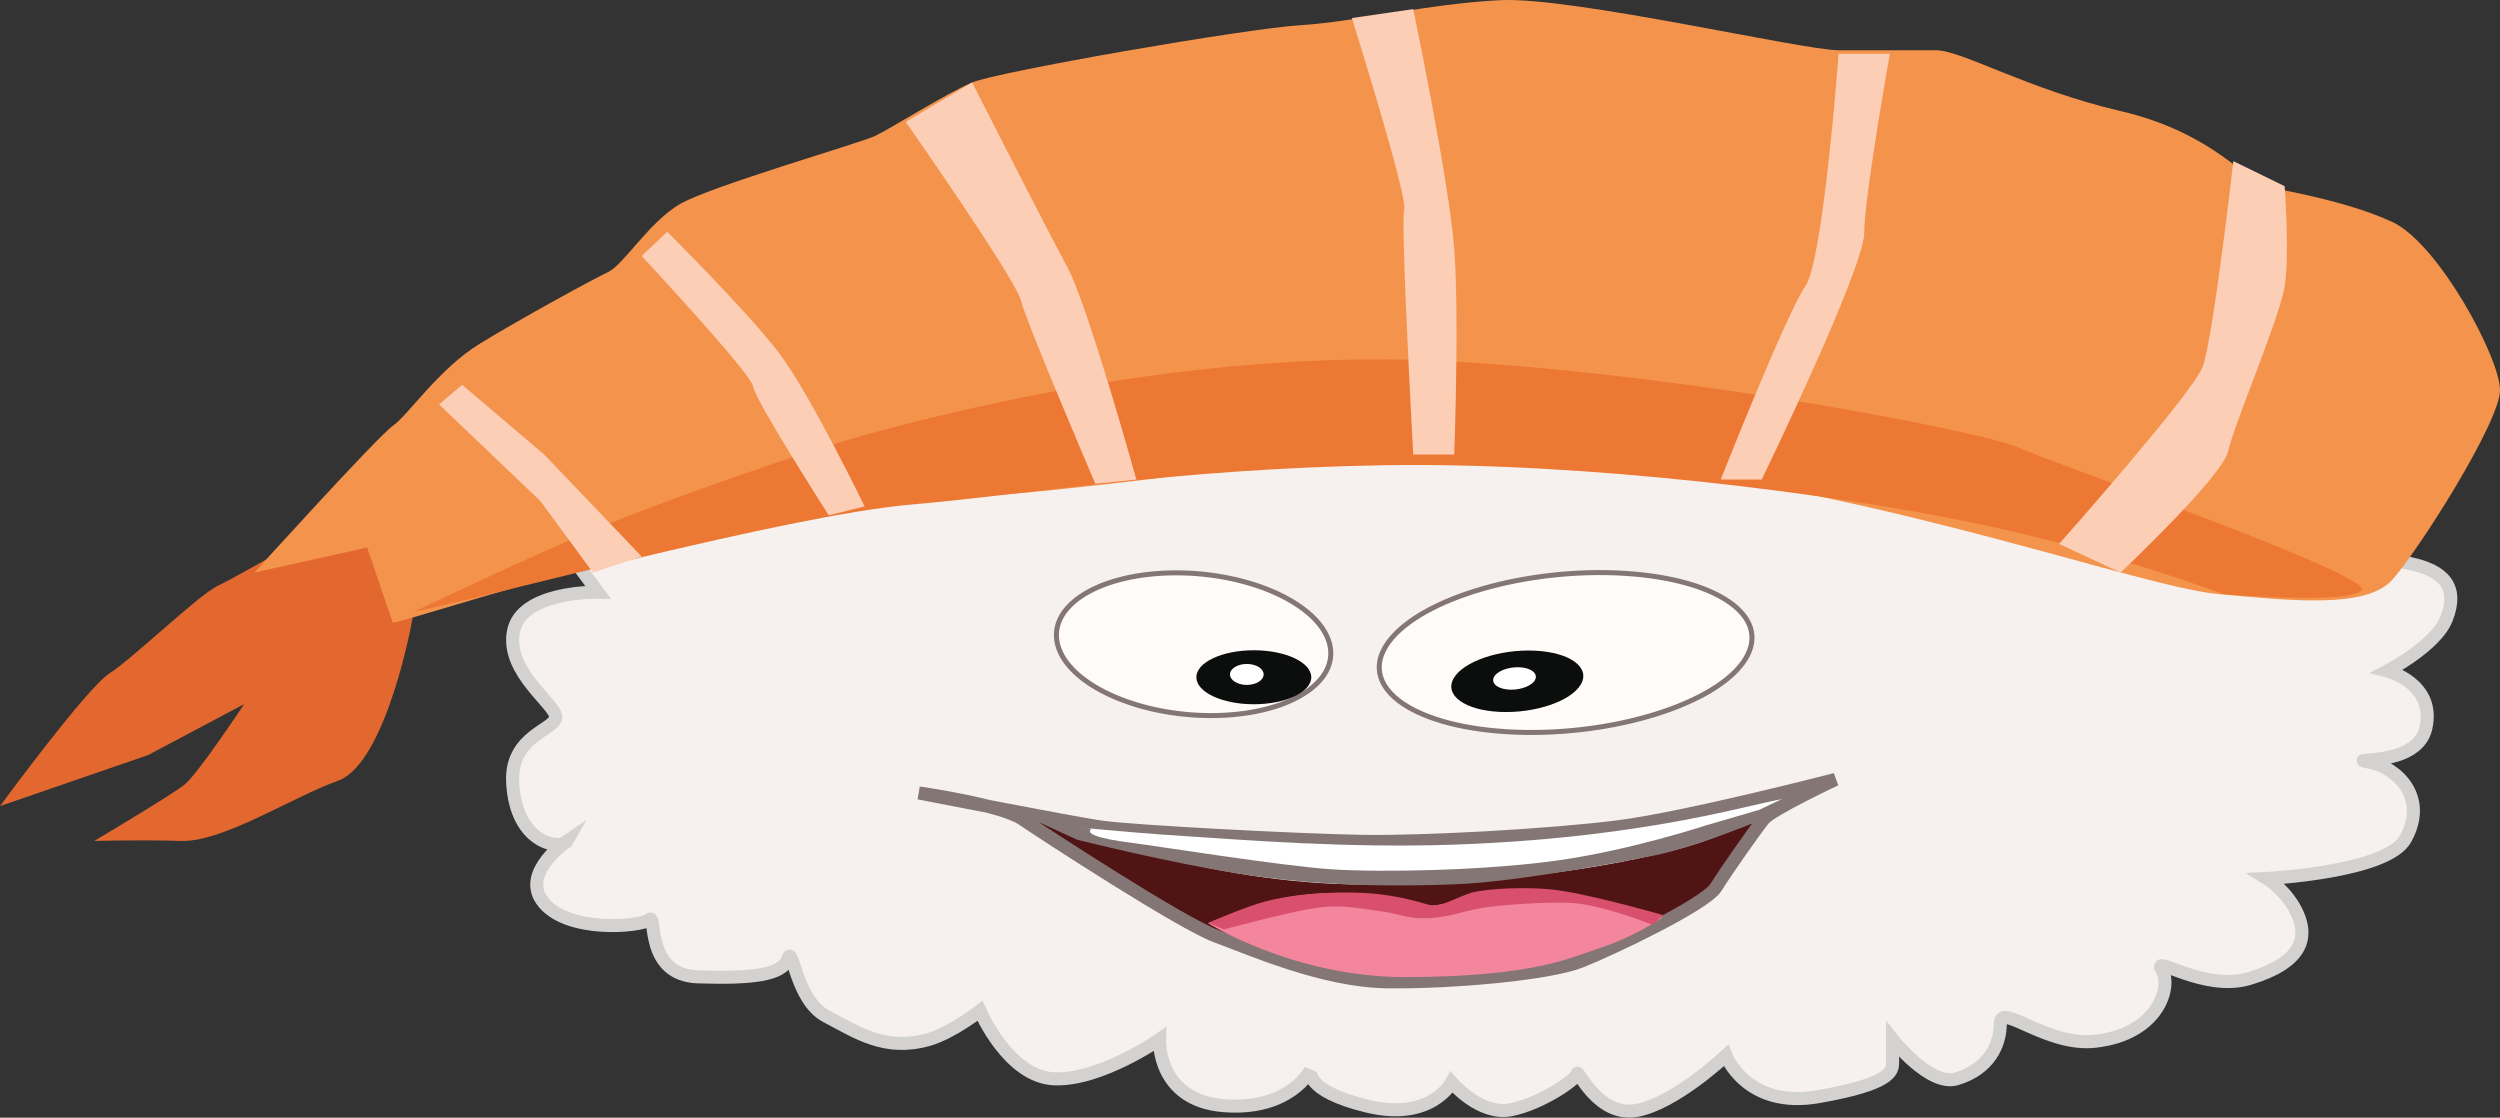 <svg xmlns="http://www.w3.org/2000/svg" viewBox="0 0 9000 4023.5"><rect x="0" y="0" width="9000" height="4023.5" fill="#333333" stroke="none"/><defs><style>.cls-1{fill:#f6f1ee;stroke:#d3d2d1;}.cls-1,.cls-11,.cls-6{stroke-miterlimit:10;}.cls-1,.cls-6{stroke-width:47px;}.cls-2{fill:#e26830;}.cls-3{fill:#f4934c;}.cls-4{fill:#ec7834;}.cls-5{fill:#fcceb5;}.cls-6{fill:#511414;}.cls-11,.cls-6{stroke:#837674;}.cls-7{fill:#fff;}.cls-8{fill:#f3859d;}.cls-9{fill:#837674;}.cls-10{fill:#d8506e;}.cls-11{fill:#fffbf8;stroke-width:18px;}.cls-12{fill:#0c0d0d;}</style></defs><title>sushi</title><g id="sushi"><path class="cls-1" d="M4026.87,4144.13s-276.86-6.44-304.55,141.67,156.89,264,152.27,309.1-162.48,66.65-155.11,231.48c10.28,229.86,178.16,245.56,196.63,212.85,0,0-162.18,109.55-92.29,212.51,83.06,122.35,359.92,96.59,387.61,70.84s-18.46,199.63,175.35,206.07,304.55-6.44,323-64.4,27.69,148.11,138.43,206.07,212.26,128.79,369.15,83.71c84-24.15,184.57-103,184.57-103s101.52,238.27,267.63,244.7S6048,5754,6048,5754s-9.23,218.95,230.72,238.27,313.78-128.79,313.78-128.79-27.69,74.31,203,130.53S7100,5908.58,7100,5908.58s101.52,120,212.26,98.64,239.95-111.52,239.95-130.84,73.83,157.31,212.26,133.39,323-197.79,323-197.79,73.83,193.19,332.23,148.11,267.63-90.15,267.63-122.35V5754s134.27,171,230.72,141.67C9035,5860.13,9075,5773.35,9075,5696.08s166.17,84,341.46,64.4c230.72-25.76,276.86-199.63,239.95-257.58s151.72,80.66,313.78,32.2c193.8-58,212.26-148.11,175.35-231.83s-110.74-128.79-110.74-128.79,431-21.58,498.35-141.67c83.06-148.11-27.69-257.58-129.2-276.9s169.78,22.65,203-122.35c36.91-161-138.43-206.07-138.43-206.07s173.92-90.43,212.26-186.75c46.14-115.91-9.23-173.87-129.2-199.63s-3045.47-669.72-3045.47-669.72L4912.82,3725.56,3879.21,3944.5Z" transform="translate(-1873.99 -2012.01)"/><path class="cls-2" d="M2884.33,3996.43,3258,3957.8s103.8,241.44,103.8,260.75-96.88,540.82-269.89,603.59-415.21,222.12-567.45,217.29-311.41.11-311.41.11,276.81-164.28,325.25-202.91,214.52-289.72,214.52-289.72l-346,183.49L1874,4913.89s311.41-424.93,394.45-478S2586.77,4155.78,2656,4122,2884.33,3996.43,2884.33,3996.43Z" transform="translate(-1873.99 -2012.01)"/><path class="cls-3" d="M3288,4253.6c92.29-12.88,1162.82-386.38,2067.23-450.77S6794.9,3571,7754.69,3686.92,9582,4124.81,9858.83,4150.57s535.27,51.52,627.55-51.52,387.61-566.68,387.61-682.6-221.49-528-387.61-605.32-406.06-115.91-461.44-128.79-184.57-193.19-516.81-270.46S8936,2192.93,8843.68,2192.93H8493c-129.2,0-959.79-193.19-1218.19-180.31S6758,2089.9,6555,2102.78s-1089,167.43-1181.27,206.07S5078.36,2476.27,5023,2502s-590.64,180.31-701.38,244.7-203,218.95-258.4,244.7S3749.43,3158.87,3601.77,3249s-258.4,257.58-313.78,296.22-498.35,528-498.35,528l406.06-90.15Z" transform="translate(-1873.99 -2012.01)"/><path class="cls-4" d="M3361.82,4215c258.4-51.52,1347.39-347.74,1790.37-386.38S6112,3699.8,6850.27,3686.92,8473,3790,8972.11,3893s905.18,257.58,905.18,257.58,443,38.64,498.35-12.88S9249.74,3674,9139,3622.52s-1144.36-257.58-2030.32-309.1-1753.45,167.43-2048.77,244.7-793.67,257.58-1015.16,347.74S3361.82,4215,3361.82,4215Z" transform="translate(-1873.99 -2012.01)"/><path class="cls-5" d="M9286.65,3970.26l221.49,103s369.15-347.74,387.61-437.89,184.57-476.53,203-592.44,0-360.62,0-360.62l-184.57-90.15s-73.83,644-110.74,740.55S9286.65,3970.26,9286.65,3970.26Z" transform="translate(-1873.99 -2012.01)"/><path class="cls-5" d="M8068.46,3738.44h147.66s369.15-759.87,369.15-888.67,92.29-644,92.29-644H8493s-55.37,747-120,837.15S8068.46,3738.44,8068.46,3738.44Z" transform="translate(-1873.99 -2012.01)"/><path class="cls-5" d="M6961.6,3648.28h147.66s18.46-495.85,0-740.55-147.66-862.91-147.66-862.91L6740.76,2077s202,644,188.35,689S6961.6,3648.28,6961.6,3648.28Z" transform="translate(-1873.99 -2012.01)"/><path class="cls-5" d="M5817.24,3753.73l147.66-15.29s-175.35-631.08-249.18-766.31-342-663.28-342-663.28l-239.37,141.67s396.83,566.68,415.29,644S5817.24,3753.73,5817.24,3753.73Z" transform="translate(-1873.99 -2012.01)"/><path class="cls-5" d="M4857.45,3867.23l129.2-32.2s-193.8-399.26-304.55-547.37S4276,2846.55,4276,2846.55l-92.29,86.93s396.83,425,401.45,470.09S4857.45,3867.23,4857.45,3867.23Z" transform="translate(-1873.99 -2012.01)"/><polygon class="cls-5" points="2134.42 2061.29 2309.76 2003.33 1959.07 1636.28 1663.75 1385.13 1580.69 1455.97 1945.23 1803.7 2134.42 2061.29"/><path class="cls-6" d="M5181.89,4866.68s296.51,41.83,373,94.12,573.89,376.46,698.23,421.78,382.59,160.35,612.15,163.83,583.45-27.89,698.23-73.2,449.55-205.4,487.8-266.53,143.47-211,172.17-245.88,258.25-142.92,258.25-142.92-535.63,139.43-784.31,170.8-698.23,55.77-918.22,52.29-832.14-34.86-946.91-52.29S5181.89,4866.68,5181.89,4866.68Z" transform="translate(-1873.99 -2012.01)"/><path class="cls-7" d="M5687.38,4983.59s526.06,213,1100,212.63c584.16-.36,980.33-86.13,1157.34-135.95,130.25-36.65,277.38-108.06,277.38-108.06s163.79-71.28,77.7-64.31-479.43,141-1196.78,165c-381.13,12.76-746.05-17-966-31S5687.38,4983.59,5687.38,4983.59Z" transform="translate(-1873.99 -2012.01)"/><path class="cls-8" d="M6223,5335.65s307.92,193.83,707.79,193.87c472.09,0,610.36-75.11,688.66-99.75,140.28-44.15,239.12-115,239.12-115s-217.49-73.49-382.59-94.12c-111.59-13.94-199.61-5.84-315.64,24.4-60.76,15.84-111.91,27.89-142,27.89s-63.38-11.27-164-31.37c-108.4-21.65-286.94-21.65-411.29,17.43C6360.42,5284.92,6223,5335.65,6223,5335.65Z" transform="translate(-1873.99 -2012.01)"/><path class="cls-9" d="M5605.41,4967.91l145.74,66.81s316.93,80.57,586.64,123.16c286.94,45.32,567.51,46.48,784.31,37.18s609.68-83.46,714.17-104.87c143.68-29.45,379.85-125.36,449.64-157.2,21.56-9.84,61.34-51.62,38.85-61.18l-118.65,56-191.3,55.77s-267.81,88.31-529.25,125.49-637.65,44.15-816.2,32.53-627-83.4-720.55-95.28c-132.53-16.82-167.61-35.08-145-51.21Z" transform="translate(-1873.99 -2012.01)"/><path class="cls-10" d="M6223,5334.49l57.39,23.24s219.82-58.61,312.45-74.36c95.65-16.27,140.28-6.2,242.31,7.74s98.52,29.67,183.17,26.07,124.61-29,218.56-40.55c90.32-11.11,252.76-20.58,318.83-11.84,118.23,15.62,267.81,76.69,267.81,76.69l38.26-35s-236.2-68-369.84-88.21c-112.09-16.92-267.81-7-318.83,7s-111.91,55.77-154.79,44.15-132.15-41.83-272.44-44.15-248.68,13.94-318.83,32.53S6223,5334.49,6223,5334.49Z" transform="translate(-1873.99 -2012.01)"/><path class="cls-11" d="M8146.51,4400.28c-117.3,157.45-497.27,267.54-848.69,245.9s-541.22-166.82-423.93-324.27,497.27-267.54,848.69-245.9S8263.8,4242.83,8146.51,4400.28Z" transform="translate(-1873.99 -2012.01)"/><path class="cls-11" d="M6656.64,4317.19c49.36,141.68-128.07,262.8-396.31,270.52s-525.7-100.87-575.06-242.55,128.07-262.8,396.31-270.52S6607.28,4175.51,6656.64,4317.19Z" transform="translate(-1873.99 -2012.01)"/><ellipse class="cls-12" cx="4513.76" cy="2438.12" rx="206.86" ry="97.18"/><path class="cls-12" d="M7565.28,4475.48c-34.91,60.86-165.73,105.34-292.2,99.35s-200.7-60.19-165.79-121.06,165.73-105.34,292.2-99.35S7600.19,4414.62,7565.28,4475.48Z" transform="translate(-1873.99 -2012.01)"/><ellipse class="cls-7" cx="4488.54" cy="2427.96" rx="60.54" ry="37.71"/><path class="cls-7" d="M7401.39,4456.93c-8.81,22.29-49.62,39.25-91.15,37.9S7242.19,4474.3,7251,4452s49.62-39.25,91.15-37.9S7410.21,4434.64,7401.39,4456.93Z" transform="translate(-1873.99 -2012.01)"/></g></svg>